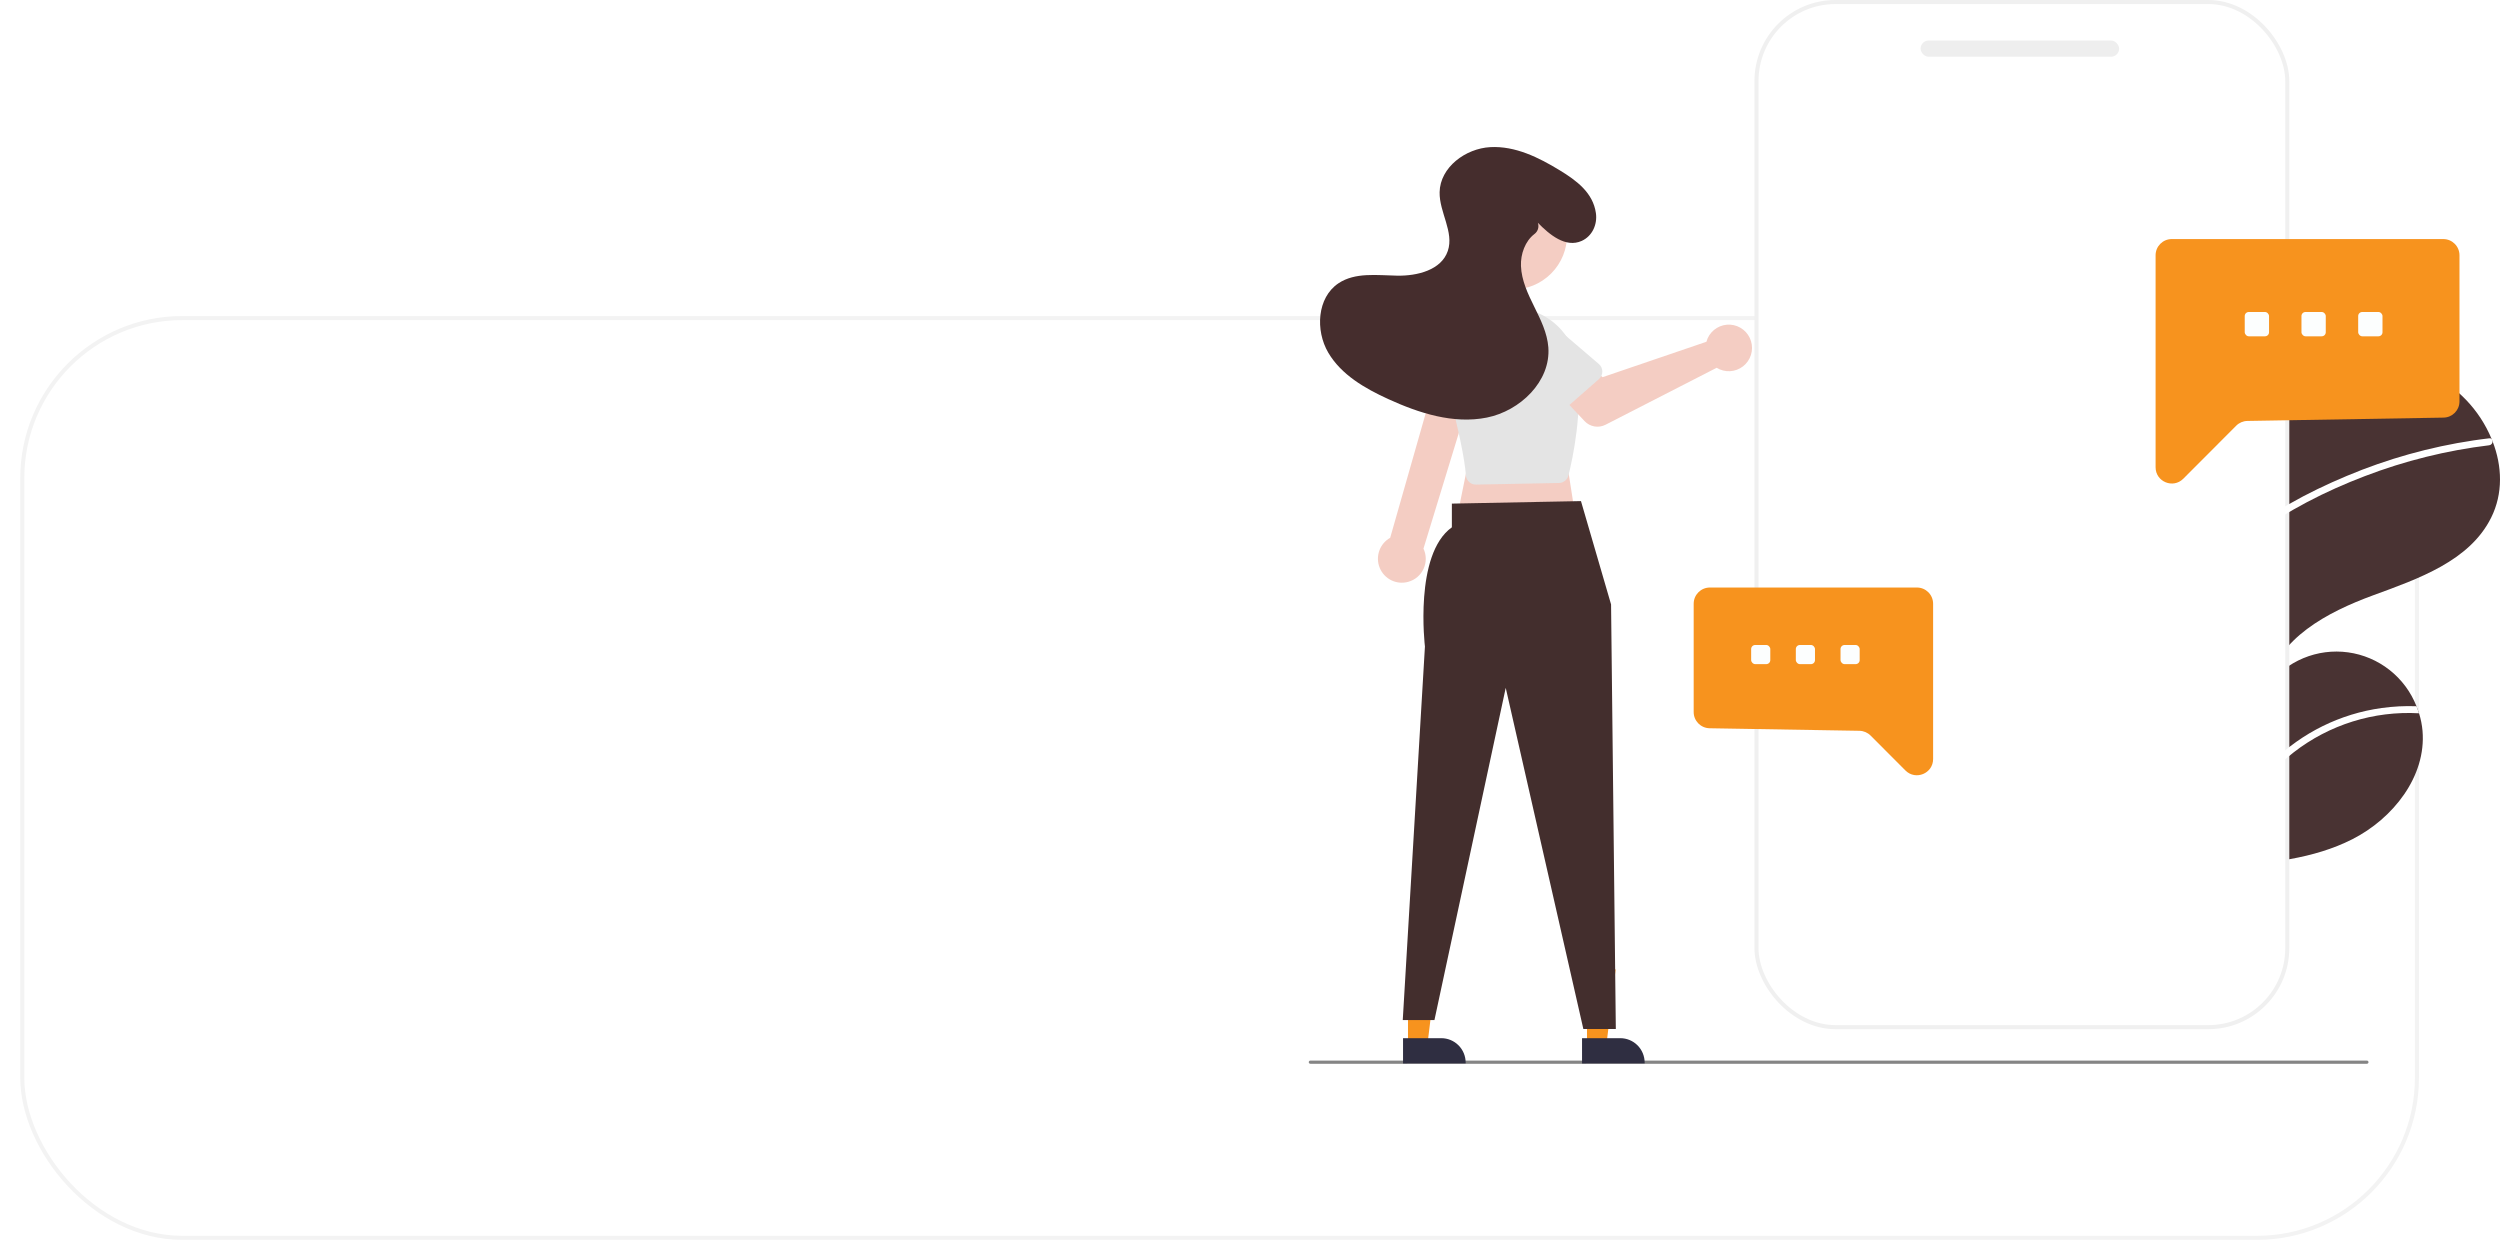 <svg width="617" height="311" viewBox="0 0 617 311" fill="none" xmlns="http://www.w3.org/2000/svg">
<g filter="url(#filter0_d)">
<rect x="5" y="73" width="592" height="228" rx="40" fill="white"/>
<rect x="5.5" y="73.5" width="591" height="227" rx="39.5" stroke="#F3F3F3"/>
</g>
<path d="M547.137 101.396C546.516 101.824 545.908 102.259 545.301 102.707C539.443 119.707 536.468 137.573 536.5 155.561C536.498 157.641 536.543 159.716 536.635 161.786C537.282 177.309 540.233 192.648 545.391 207.298C545.663 208.069 545.94 208.837 546.222 209.601C546.424 210.15 546.629 210.703 546.85 211.247C547.07 211.52 547.288 211.789 547.505 212.057C547.52 212.069 547.533 212.089 547.549 212.101C547.636 212.209 547.724 212.318 547.803 212.424C548.178 212.885 548.559 213.342 548.934 213.802L548.637 213.836L547.892 213.917L547.896 213.922C548.146 213.906 548.402 213.886 548.654 213.861C548.746 213.857 548.846 213.854 548.939 213.842C549.023 213.837 549.111 213.828 549.195 213.822C559.949 213.038 570.944 211.996 580.542 207.131C590.588 202.034 598.834 191.63 597.881 180.379C597.752 178.905 597.463 177.451 597.018 176.041C596.832 175.452 596.618 174.874 596.39 174.299C595.005 170.776 592.71 167.687 589.741 165.35C586.772 163.012 583.235 161.51 579.496 160.998C575.756 160.486 571.949 160.983 568.464 162.437C564.979 163.892 561.943 166.251 559.668 169.273C562.082 157.548 574.432 151.058 585.634 146.943C596.844 142.831 609.469 138.488 614.806 127.779C617.786 121.82 617.558 115.045 615.158 108.889C615.085 108.705 615.008 108.517 614.927 108.331C611.928 101.096 606.318 95.263 599.219 91.998C585.93 86.134 570.24 89.133 557.185 95.504C553.692 97.21 550.333 99.18 547.137 101.396Z" fill="#493333"/>
<rect x="433.5" y="0.5" width="131" height="253" rx="19.5" fill="white" stroke="#F0F0F0"/>
<path d="M347.492 257.793H352.286L354.566 239.242H347.492L347.492 257.793Z" fill="#F7931E"/>
<path d="M587.789 174.739C577.617 176.148 568.165 180.803 560.833 188.017C554.591 194.227 550.13 202.008 547.919 210.544C547.789 211.033 547.674 211.52 547.567 212.008C547.286 211.527 547.013 211.034 546.742 210.546C546.568 210.234 546.391 209.916 546.222 209.601C546.424 210.149 546.63 210.703 546.85 211.246C547.071 211.52 547.288 211.789 547.505 212.057C547.52 212.069 547.534 212.089 547.549 212.1C547.636 212.209 547.724 212.317 547.803 212.424C548.178 212.884 548.559 213.341 548.934 213.802L548.637 213.836L547.893 213.917L547.896 213.922C548.146 213.905 548.402 213.885 548.654 213.86C548.746 213.857 548.846 213.854 548.939 213.842C548.964 213.694 548.996 213.548 549.029 213.402C551.183 202.409 557.229 192.57 566.05 185.703C574.871 178.835 585.871 175.403 597.018 176.04C596.832 175.451 596.618 174.874 596.391 174.299C593.516 174.194 590.638 174.342 587.789 174.739Z" fill="white"/>
<path d="M551.905 133.417C547.946 136.686 544.484 140.517 541.628 144.79C540.143 147.066 538.872 149.476 537.832 151.988C537.338 153.155 536.894 154.353 536.501 155.561C536.498 157.641 536.543 159.716 536.636 161.786C536.945 160.204 537.338 158.64 537.813 157.1C538.059 156.255 538.336 155.425 538.633 154.604C541.97 145.405 548.433 137.967 556.191 132.182C564.505 125.992 573.976 121.197 583.628 117.513C593.52 113.722 603.837 111.162 614.349 109.89C614.586 109.86 614.803 109.739 614.953 109.552C615.104 109.366 615.177 109.128 615.158 108.889C615.156 108.68 615.074 108.48 614.927 108.331C614.85 108.261 614.757 108.211 614.657 108.184C614.557 108.157 614.451 108.154 614.35 108.175C613.053 108.332 611.759 108.495 610.467 108.692C599.716 110.301 589.206 113.246 579.179 117.459C569.499 121.512 559.969 126.63 551.905 133.417Z" fill="white"/>
<path d="M503.461 5.592C503.892 5.592 504.242 5.241 504.242 4.807C504.242 4.374 503.892 4.023 503.461 4.023C503.029 4.023 502.679 4.374 502.679 4.807C502.679 5.241 503.029 5.592 503.461 5.592Z" fill="white"/>
<path d="M584.154 262.54H323.391C323.287 262.54 323.188 262.499 323.115 262.425C323.041 262.351 323 262.252 323 262.148C323 262.044 323.041 261.944 323.115 261.87C323.188 261.797 323.287 261.755 323.391 261.755H584.154C584.258 261.755 584.357 261.797 584.43 261.87C584.504 261.944 584.545 262.044 584.545 262.148C584.545 262.252 584.504 262.351 584.43 262.425C584.357 262.499 584.258 262.54 584.154 262.54Z" fill="#858585"/>
<path d="M346.27 256.223L355.709 256.222H355.709C357.305 256.222 358.835 256.858 359.963 257.99C361.091 259.122 361.725 260.657 361.725 262.258V262.454L346.27 262.455L346.27 256.223Z" fill="#2F2E41"/>
<path d="M391.67 257.793H396.463L398.743 239.242H391.669L391.67 257.793Z" fill="#F7931E"/>
<path d="M390.447 256.223L399.886 256.222H399.887C401.482 256.222 403.012 256.858 404.14 257.99C405.268 259.122 405.902 260.657 405.902 262.258V262.454L390.448 262.455L390.447 256.223Z" fill="#2F2E41"/>
<path d="M385.882 108.764L389.01 128.77L359.298 129.163L363.207 109.941L385.882 108.764Z" fill="#F4CDC3"/>
<path d="M390.183 123.67L397.611 149.169L398.784 253.95H390.769L371.613 169.764L354.02 251.752H346.201L351.674 159.564C351.674 159.564 348.938 136.812 358.321 130.143V124.291L390.183 123.67Z" fill="#432E2D"/>
<path d="M347.556 143.595C348.383 143.369 349.151 142.963 349.805 142.407C350.46 141.851 350.984 141.158 351.343 140.376C351.701 139.594 351.884 138.743 351.879 137.883C351.874 137.023 351.681 136.174 351.314 135.396L363.954 94.046L354.657 92.197L343.096 132.729C341.835 133.434 340.876 134.58 340.401 135.947C339.925 137.315 339.966 138.81 340.516 140.15C341.066 141.489 342.086 142.58 343.384 143.215C344.681 143.85 346.166 143.985 347.556 143.595Z" fill="#F4CDC3"/>
<path d="M382.822 67.502C388.059 62.247 388.059 53.728 382.822 48.473C377.585 43.218 369.095 43.218 363.858 48.473C358.621 53.728 358.621 62.247 363.858 67.502C369.095 72.757 377.585 72.757 382.822 67.502Z" fill="#F4CDC3"/>
<path d="M363.752 119.551C363.225 119.446 362.748 119.171 362.392 118.767C362.037 118.364 361.823 117.854 361.784 117.317C361.489 113.265 360.03 106.224 357.449 96.388C356.867 94.165 356.76 91.844 357.136 89.576C357.511 87.309 358.36 85.147 359.626 83.231C360.893 81.316 362.549 79.692 364.485 78.464C366.422 77.236 368.595 76.433 370.862 76.107C373.012 75.795 375.202 75.918 377.303 76.471C379.404 77.022 381.373 77.992 383.095 79.321C384.816 80.65 386.254 82.312 387.324 84.209C388.393 86.105 389.073 88.198 389.323 90.363C390.6 101.65 388.191 112.988 387.096 117.339C386.963 117.863 386.663 118.328 386.241 118.665C385.819 119.001 385.299 119.189 384.761 119.201L364.28 119.597C364.103 119.601 363.926 119.586 363.752 119.551Z" fill="#E4E4E4"/>
<path d="M421.448 83.49C421.325 83.767 421.224 84.053 421.146 84.346L395.509 93.088L390.555 88.745L383.047 95.39L391.072 103.933C391.72 104.623 392.574 105.084 393.506 105.245C394.437 105.407 395.395 105.261 396.237 104.83L423.67 90.769C424.662 91.38 425.816 91.673 426.978 91.609C428.14 91.546 429.256 91.129 430.176 90.414C431.096 89.699 431.777 88.72 432.129 87.607C432.481 86.494 432.487 85.299 432.147 84.183C431.806 83.066 431.134 82.08 430.221 81.356C429.308 80.632 428.197 80.204 427.036 80.128C425.874 80.053 424.718 80.335 423.719 80.935C422.721 81.536 421.929 82.427 421.448 83.49H421.448Z" fill="#F4CDC3"/>
<path d="M394.615 93.566L385.27 101.756C385.004 101.989 384.691 102.162 384.352 102.263C384.014 102.364 383.658 102.39 383.308 102.34C382.959 102.291 382.624 102.166 382.327 101.975C382.03 101.783 381.777 101.53 381.586 101.232L374.901 90.787C373.721 89.415 373.131 87.629 373.26 85.821C373.39 84.013 374.229 82.331 375.592 81.143C376.956 79.954 378.734 79.357 380.536 79.482C382.338 79.607 384.018 80.444 385.206 81.809L394.593 89.833C394.861 90.062 395.078 90.348 395.227 90.669C395.376 90.99 395.454 91.34 395.456 91.694C395.458 92.048 395.384 92.399 395.239 92.722C395.094 93.045 394.881 93.333 394.615 93.566V93.566Z" fill="#E4E4E4"/>
<path d="M362.478 104.633L350.929 100.08C350.6 99.951 350.303 99.752 350.058 99.496C349.813 99.242 349.626 98.936 349.509 98.602C349.392 98.268 349.348 97.912 349.38 97.559C349.413 97.207 349.521 96.865 349.697 96.558L355.859 85.794C356.528 84.11 357.836 82.761 359.495 82.044C361.155 81.326 363.03 81.299 364.709 81.966C366.389 82.634 367.736 83.943 368.455 85.606C369.175 87.27 369.207 89.151 368.545 90.838L365.77 102.894C365.69 103.239 365.538 103.563 365.322 103.844C365.106 104.124 364.833 104.355 364.521 104.52C364.208 104.685 363.864 104.78 363.512 104.8C363.159 104.819 362.807 104.763 362.478 104.633V104.633Z" fill="#E4E4E4"/>
<path d="M379.541 54.973C382.463 57.968 386.43 61.237 390.372 59.452C392.96 58.279 394.268 55.415 393.87 52.594C393.153 47.52 389.023 44.528 384.996 42.063C379.76 38.858 373.938 35.98 367.814 36.311C361.69 36.642 355.419 41.281 355.297 47.433C355.199 52.381 358.907 57.252 357.318 61.937C355.719 66.653 349.788 68.122 344.825 68.034C339.862 67.947 334.445 67.158 330.319 69.927C325.055 73.459 324.597 81.552 327.811 87.026C331.026 92.501 336.848 95.85 342.609 98.486C350.243 101.978 358.708 104.699 366.937 103.06C375.166 101.421 382.762 94.114 382.13 85.719C381.863 82.174 380.232 78.897 378.659 75.71C377.086 72.524 375.512 69.206 375.374 65.653C375.259 62.691 376.406 59.508 378.693 57.759C379.106 57.456 379.413 57.029 379.569 56.539C379.725 56.05 379.723 55.523 379.562 55.036L379.541 54.973Z" fill="#452D2D"/>
<path d="M532 63C532 60.791 533.791 59 536 59H603C605.209 59 607 60.791 607 63V99.067C607 101.25 605.25 103.03 603.068 103.067L554.656 103.889C553.617 103.907 552.626 104.328 551.893 105.063L538.832 118.153C536.313 120.677 532 118.894 532 115.328V100.25V63Z" fill="#F7931E"/>
<rect x="554" y="77" width="6" height="6" rx="1" fill="#FCFEFE"/>
<rect x="568" y="77" width="6" height="6" rx="1" fill="#FCFEFE"/>
<rect x="582" y="77" width="6" height="6" rx="1" fill="#FCFEFE"/>
<path d="M477.091 149C477.091 146.791 475.3 145 473.091 145H422C419.791 145 418 146.791 418 149V175.734C418 177.917 419.75 179.696 421.932 179.733L458.897 180.361C459.936 180.379 460.927 180.8 461.661 181.536L470.259 190.153C472.778 192.677 477.091 190.894 477.091 187.328V177.5V149Z" fill="#F7931E"/>
<rect x="432.182" y="159.182" width="4.727" height="4.727" rx="1" fill="#FCFEFE"/>
<rect x="443.212" y="159.182" width="4.727" height="4.727" rx="1" fill="#FCFEFE"/>
<rect x="454.242" y="159.182" width="4.727" height="4.727" rx="1" fill="#FCFEFE"/>
<rect x="474" y="10" width="49" height="4" rx="2" fill="#EEEEEE"/>
<defs>
<filter id="filter0_d" x="0" y="73" width="602" height="238" filterUnits="userSpaceOnUse" color-interpolation-filters="sRGB">
<feFlood flood-opacity="0" result="BackgroundImageFix"/>
<feColorMatrix in="SourceAlpha" type="matrix" values="0 0 0 0 0 0 0 0 0 0 0 0 0 0 0 0 0 0 127 0"/>
<feOffset dy="5"/>
<feGaussianBlur stdDeviation="2.5"/>
<feColorMatrix type="matrix" values="0 0 0 0 0.846 0 0 0 0 0.846 0 0 0 0 0.846 0 0 0 0.05 0"/>
<feBlend mode="normal" in2="BackgroundImageFix" result="effect1_dropShadow"/>
<feBlend mode="normal" in="SourceGraphic" in2="effect1_dropShadow" result="shape"/>
</filter>
</defs>
</svg>
